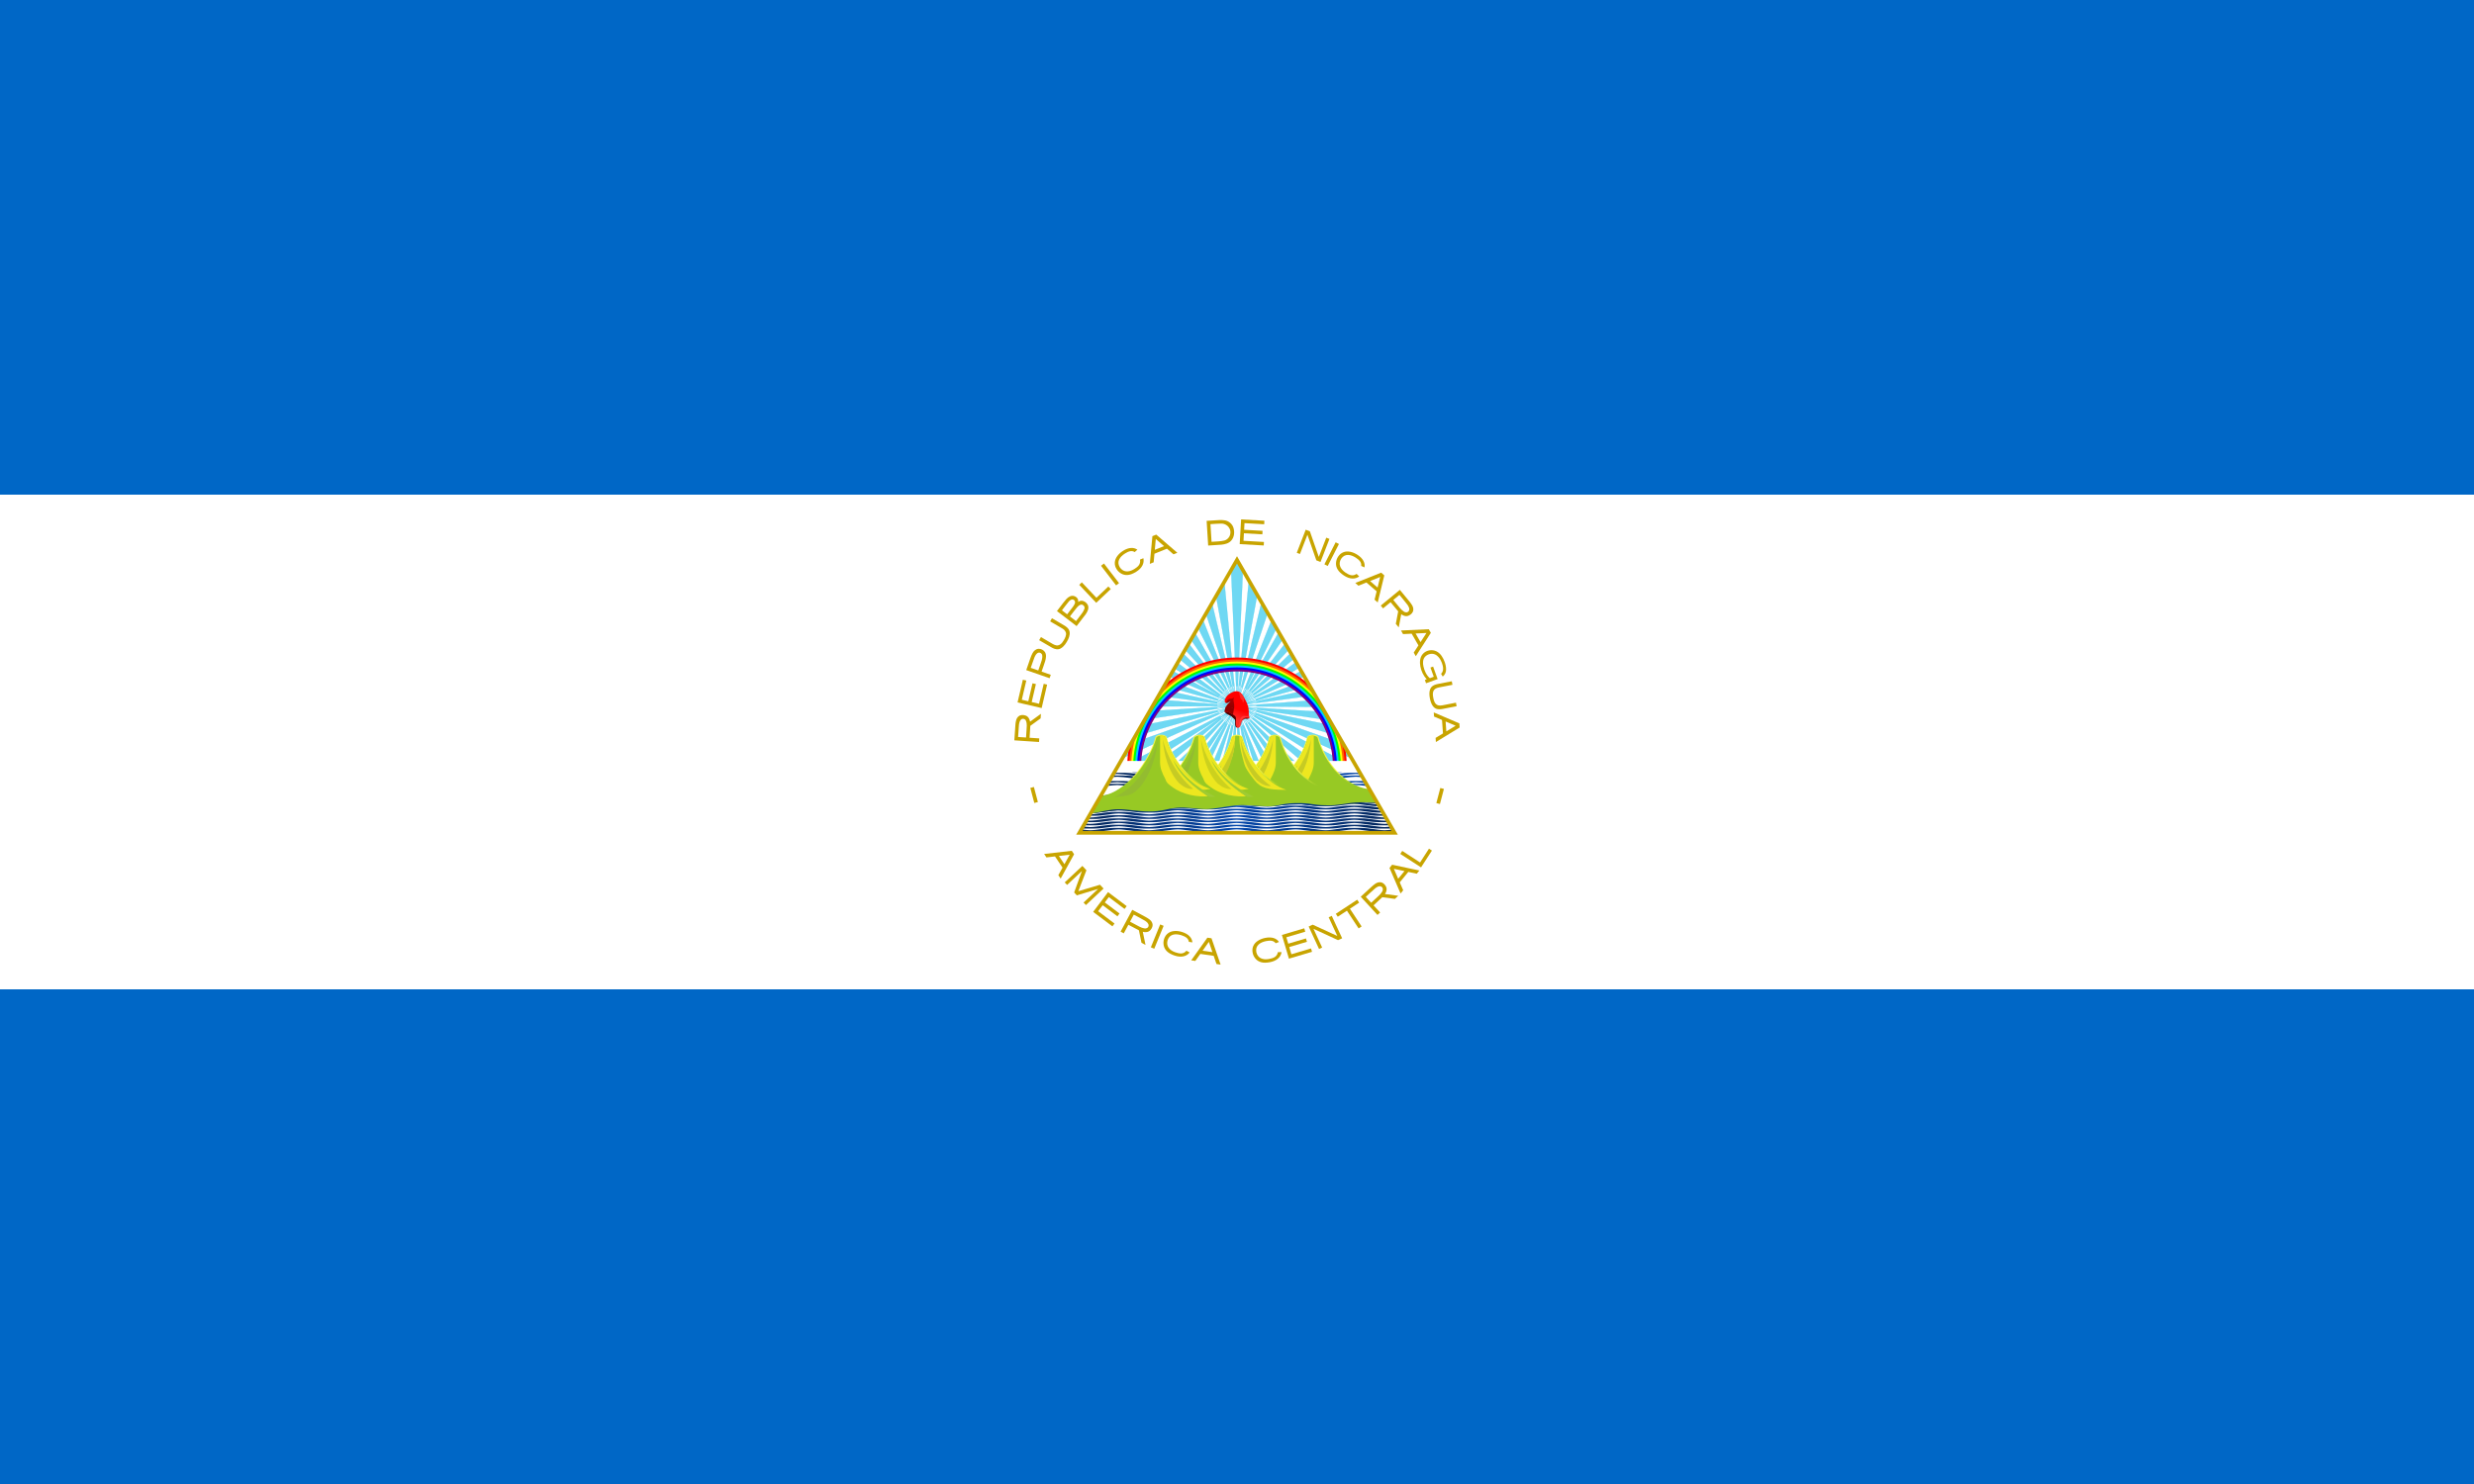 <svg height="600" width="1000" xmlns="http://www.w3.org/2000/svg" xmlns:xlink="http://www.w3.org/1999/xlink"><linearGradient id="a" gradientUnits="userSpaceOnUse" x1="498.738" x2="500.626" y1="289.055" y2="283.42"><stop offset="0" stop-color="#510000"/><stop offset=".3" stop-color="#8a0000"/><stop offset="1" stop-color="#a00"/></linearGradient><linearGradient id="b" gradientUnits="userSpaceOnUse" x1="501.444" x2="502.927" y1="291.373" y2="287.449"><stop offset="0" stop-color="#ff2a2a"/><stop offset="1" stop-color="#f00"/></linearGradient><linearGradient id="c" gradientUnits="userSpaceOnUse" x1="484.764" x2="484.764" y1="311.709" y2="317.647"><stop offset="0" stop-color="#f5f549"/><stop offset="1" stop-color="#97c924"/></linearGradient><linearGradient id="d"><stop offset="0" stop-color="#025"/><stop offset=".5" stop-color="#04a"/><stop offset="1" stop-color="#025"/></linearGradient><linearGradient id="e" gradientUnits="userSpaceOnUse" x1="444.509" x2="634.411" xlink:href="#d" y1="317.486" y2="317.486"/><clipPath id="f"><path d="m500 226.375-63.702 110.332h127.401z"/></clipPath><path d="m0 0h1000v600h-1000z" fill="#0067c6"/><path d="m0 200h1000v200h-1000z" fill="#fff"/><g fill="#c8a400"><path d="m410 299.329c3.326.222 6.653.444 9.979.667.033-.486.064-.972.098-1.458-1.308-.087-2.616-.175-3.925-.262.099-1.603.233-3.205.304-4.809 1.388-1.004 2.778-2.007 4.161-3.017.041-.616.082-1.232.123-1.848-1.463 1.062-2.926 2.124-4.388 3.186-.148-1.038-.722-2.107-1.765-2.468-.913-.331-2.032-.388-2.823.264-1.003.738-1.184 2.059-1.314 3.208-.175 2.177-.297 4.36-.451 6.538zm1.519-1.362c.12-1.638.195-3.279.351-4.914.123-.808.271-1.742.979-2.257.64-.425 1.585-.109 1.846.614.522 1.247.29 2.622.223 3.93-.063.947-.127 1.894-.19 2.841-1.07-.071-2.142-.142-3.21-.214z"/><path d="m411.299 284.006c3.246.758 6.492 1.516 9.738 2.274.738-3.159 1.475-6.319 2.213-9.478-.461-.108-.922-.215-1.384-.323-.628 2.688-1.255 5.375-1.883 8.063-.988-.231-1.976-.461-2.964-.692.566-2.422 1.131-4.844 1.697-7.266-.459-.107-.918-.214-1.377-.321-.566 2.422-1.131 4.844-1.696 7.266-.874-.204-1.749-.408-2.623-.612.604-2.587 1.208-5.174 1.812-7.761-.464-.108-.927-.216-1.391-.325-.714 3.059-1.428 6.117-2.142 9.176z"/><path d="m414.807 270.929c3.148 1.095 6.297 2.19 9.445 3.285.16-.46.32-.92.48-1.379-1.238-.431-2.477-.861-3.715-1.292.485-1.429 1.016-2.842 1.462-4.284.32-1.177.567-2.553-.126-3.647-.562-.809-1.562-1.328-2.549-1.296-1.089.047-1.975.848-2.458 1.775-.714 1.342-1.114 2.818-1.635 4.24-.301.866-.603 1.733-.904 2.599zm1.825-.912c.506-1.417.962-2.853 1.509-4.255.34-.749.755-1.637 1.617-1.875.709-.162 1.452.382 1.513 1.109.173 1.336-.411 2.597-.821 3.837-.26.747-.52 1.494-.78 2.242-1.013-.352-2.026-.705-3.039-1.057z"/><path d="m420.024 258.833c1.781 1.033 3.547 2.093 5.338 3.107 1.01.543 2.291.854 3.347.245 1.441-.798 2.343-2.271 3.051-3.707.558-1.21.962-2.714.252-3.951-.765-1.235-2.156-1.803-3.344-2.54-1.152-.674-2.305-1.348-3.457-2.022-.245.418-.489.836-.734 1.255 1.694.998 3.4 1.975 5.086 2.986.806.491 1.474 1.381 1.336 2.369-.159 1.178-.832 2.212-1.503 3.164-.553.771-1.483 1.394-2.469 1.185-1.029-.197-1.865-.871-2.769-1.357-1.133-.663-2.266-1.326-3.399-1.988-.245.418-.489.836-.734 1.255z"/><path d="m427.227 247.062c2.647 2.026 5.295 4.051 7.942 6.077 1.232-1.609 2.46-3.223 3.701-4.824.712-1.022 1.368-2.351.885-3.604-.439-.997-1.466-1.77-2.567-1.821-.497-.068-1.146.308-1.415.474.283-1.066-.589-2.068-1.572-2.35-1.182-.42-2.381.338-3.162 1.178-.92 1.001-1.689 2.129-2.531 3.195-.427.558-.854 1.117-1.282 1.675zm2.014-.298c.929-1.191 1.809-2.422 2.783-3.576.453-.504 1.179-1.075 1.882-.705.64.278.798 1.085.492 1.666-.485 1.04-1.286 1.883-1.954 2.805-.364.475-.727.951-1.091 1.426-.704-.539-1.408-1.077-2.112-1.616zm3.236 2.476c.964-1.234 1.873-2.513 2.89-3.703.52-.544 1.172-1.229 1.997-1.072.704.162 1.217.927.973 1.636-.396 1.309-1.376 2.311-2.164 3.396-.414.541-.827 1.081-1.241 1.622-.818-.626-1.637-1.252-2.455-1.879z"/><path d="m436.231 236.455 6.867 7.269 5.883-5.558-.976-1.033-4.706 4.446-.121.114-.087-.092-5.805-6.144z"/><path d="m445.035 228.752 6.095 7.928 1.189-.914-6.095-7.928z"/><path d="m453.991 222.67c-.988.615-1.784 1.335-2.398 2.176-.611.837-.941 1.71-.989 2.622-.048.912.195 1.795.733 2.657.493.79 1.153 1.404 1.976 1.844.82.439 1.706.601 2.676.492.965-.108 2.055-.535 3.269-1.291 1.165-.726 1.991-1.562 2.5-2.525.488-.923.626-1.904.416-2.947l-1.383.542c.362 1.999-.927 2.959-2.37 3.875-2.259 1.374-4.46 1.275-5.808-.79-1.398-2.328.13-4.251 2.052-5.5 1.364-.851 2.708-1.433 3.987-.619l1.083-.964c-.746-.515-1.592-.753-2.556-.699-1.012.056-2.068.428-3.189 1.126z"/><path d="m465.808 216.773-1.047 11.206 1.557-.628.315-3.474.006-.003 5.058-2.039 2.636 2.284 1.557-.628-8.526-7.346-1.557.628zm1.368 1.149 3.325 2.878-3.723 1.501z"/><path d="m487.726 210.591c.208 3.327.416 6.654.624 9.98 1.804-.122 3.612-.206 5.414-.356 1.418-.162 2.939-.531 3.908-1.659 1.251-1.388 1.429-3.462.881-5.189-.46-1.521-1.827-2.671-3.376-2.963-1.524-.293-3.078-.062-4.614.008-.946.059-1.892.118-2.838.177zm1.539 1.327c1.436-.076 2.871-.216 4.31-.224.816-.024 1.629.215 2.288.701 1.001.684 1.588 1.916 1.457 3.125-.071 1.39-1.093 2.669-2.444 3.02-.773.2-1.576.256-2.367.344-.932.058-1.864.117-2.796.175-.149-2.38-.298-4.76-.447-7.141z"/><path d="m501.664 210c-.19 3.328-.38 6.656-.571 9.984 3.239.185 6.478.37 9.717.555.027-.473.054-.946.081-1.419-2.755-.157-5.511-.316-8.266-.472.057-1.013.116-2.026.173-3.039 2.483.141 4.966.284 7.449.425.027-.47.054-.941.081-1.411-2.483-.142-4.966-.284-7.449-.425.051-.896.102-1.793.153-2.689 2.652.151 5.304.303 7.956.454.027-.475.054-.95.082-1.426-3.136-.179-6.271-.359-9.407-.538z"/><path d="m527.774 214.166-3.616 9.323 1.286.499 2.867-7.392.149-.384.16.427 3.448 9.919 1.684.653 3.616-9.323-1.289-.5-2.866 7.389-.146.378-.158-.422-3.454-9.913z"/><path d="m541.208 219.937-4.546 8.907-1.336-.682 4.546-8.907z"/><path d="m548.751 224.356c-.971-.641-1.958-1.065-2.978-1.271-1.016-.206-1.947-.142-2.796.195-.848.337-1.549.926-2.109 1.775-.513.777-.795 1.633-.852 2.565-.056.928.165 1.801.669 2.637.501.832 1.344 1.644 2.537 2.432 1.146.756 2.251 1.158 3.338 1.219 1.043.058 1.991-.226 2.852-.851l-1.07-1.031c-1.665 1.163-3.076.392-4.51-.537-2.191-1.479-3.019-3.521-1.706-5.608 1.532-2.242 3.917-1.656 5.854-.43 1.343.884 2.432 1.863 2.226 3.366l1.328.582c.157-.892.02-1.761-.431-2.614-.473-.896-1.252-1.701-2.354-2.428z"/><path d="m558.272 231.538-10.454 4.17 1.268 1.101 3.236-1.302.005.005 4.119 3.575-.833 3.387 1.268 1.101 2.658-10.936-1.268-1.101zm-.4 1.741-1.049 4.27-3.032-2.632z"/><path d="m565.825 238.486c-2.572 2.121-5.144 4.242-7.716 6.363.31.376.62.751.929 1.127 1.012-.834 2.023-1.668 3.035-2.503 1.029 1.234 2.029 2.491 3.08 3.707-.321 1.683-.643 3.366-.956 5.05.393.476.786.953 1.178 1.429.335-1.776.671-3.553 1.006-5.329.864.708 2.128 1.063 3.16.502.888-.42 1.67-1.228 1.716-2.257.108-1.379-.875-2.496-1.662-3.519-1.256-1.524-2.514-3.047-3.769-4.571zm-.17 2.034c1.08 1.334 2.214 2.627 3.246 3.999.476.707 1.069 1.701.523 2.528-.45.707-1.435.645-2.039.186-1.225-.824-2.033-2.087-2.989-3.184-.408-.494-.815-.988-1.223-1.483.827-.682 1.655-1.365 2.482-2.047z"/><path d="m577.523 254.401-11.243.515.838 1.455 3.484-.169.003.006 2.72 4.727-1.897 2.927.838 1.455 6.094-9.462-.838-1.455zm-.948 1.514-2.39 3.691-2.002-3.48z"/><path d="m583.939 267.638c-.625-1.697-1.611-3.434-3.28-4.282-1.857-.933-4.328-.479-5.645 1.156-1.147 1.359-1.206 3.281-.899 4.952.362 1.918 1.241 3.744 2.563 5.185-.249.089-.498.179-.747.268.159.444.319.888.478 1.331 1.561-.561 3.123-1.122 4.684-1.684-.607-1.686-1.214-3.372-1.822-5.058-.361.13-.722.259-1.082.389.447 1.243.893 2.486 1.34 3.728-.529.19-1.058.38-1.587.57-1.4-1.203-2.181-2.98-2.586-4.748-.301-1.327-.313-2.917.694-3.961 1.154-1.201 3.201-1.574 4.587-.55 1.367 1 2.138 2.622 2.528 4.233.267 1.06.223 2.32-.581 3.147-.225.169.132.404.193.605.127.21.255.421.382.631.848-.668 1.36-1.714 1.344-2.797.028-1.064-.206-2.121-.564-3.118z"/><path d="m586.811 275.447-5.593 1.088c-1.038.202-1.816.531-2.335.968-.518.437-.849 1.052-1.009 1.871-.158.81-.135 1.803.097 3.011.002.009.004.018.005.028.237 1.207.589 2.136 1.039 2.828.455.699.993 1.146 1.637 1.356.645.211 1.489.224 2.527.022l5.593-1.088-.278-1.427-5.457 1.062c-2.45.477-3.275-.813-3.696-3.019-.002-.009-.003-.018-.005-.028-.437-2.203-.155-3.707 2.295-4.184l5.457-1.062-.278-1.427z"/><path d="m589.879 292.467-10.348-4.425.121 1.675 3.211 1.363.001.007.394 5.44-2.981 1.811.121 1.675 9.602-5.87-.121-1.675zm-1.512.951-3.757 2.285-.29-4.004z"/><path d="m-322.944 414.199h1.5v6.3h-1.5z" transform="matrix(-.967 .255 .255 .967 0 0)"/><path d="m644.14 159.606h1.5v6.3h-1.5z" transform="matrix(.967 .255 -.255 .967 0 0)"/><path d="m433.217 343.989-11.181 1.286.936 1.394 3.464-.408.004.006 3.039 4.529-1.692 3.051.936 1.394 5.43-9.858-.936-1.394zm-.842 1.576-2.13 3.847-2.237-3.334z"/><path d="m437.497 350.098-7.127 6.665.952 1.018 6.006-5.617-3.151 8.67 1.092 1.167 8.611-2.614-5.898 5.515.952 1.018 7.127-6.665-1.446-1.546-8.751 2.614 3.277-8.469z"/><path d="m447.878 360.689c-2.005 2.663-4.01 5.326-6.016 7.988 2.592 1.952 5.183 3.903 7.775 5.855.285-.378.57-.757.855-1.135-2.205-1.66-4.409-3.32-6.614-4.981.61-.811 1.221-1.621 1.831-2.432 1.987 1.496 3.974 2.992 5.96 4.488.283-.376.567-.753.85-1.129-1.987-1.496-3.974-2.992-5.96-4.488.54-.717 1.08-1.434 1.62-2.152 2.122 1.598 4.244 3.196 6.366 4.794.286-.38.573-.761.859-1.141-2.509-1.889-5.018-3.779-7.527-5.668z"/><path d="m457.662 367.85c-1.57 2.941-3.14 5.882-4.71 8.823.429.229.859.458 1.288.688.618-1.157 1.235-2.313 1.852-3.47 1.421.749 2.825 1.53 4.259 2.254.345 1.678.688 3.357 1.04 5.034.545.291 1.089.581 1.634.872-.367-1.77-.733-3.54-1.1-5.31 1.069.325 2.372.173 3.113-.74.629-.705 1.058-1.693.756-2.639-.351-1.303-1.634-1.986-2.717-2.617-1.803-.969-3.612-1.929-5.416-2.894zm.617 1.945c1.507.822 3.048 1.585 4.525 2.461.685.462 1.553 1.095 1.467 2.027-.076.818-.958 1.254-1.703 1.081-1.459-.242-2.69-1.112-3.99-1.761-.605-.323-1.209-.646-1.814-.968.505-.946 1.01-1.892 1.515-2.838z"/><path d="m468.957 373.756-3.779 9.259 1.389.567 3.779-9.259z"/><path d="m477.975 376.871c-1.105-.367-2.167-.52-3.206-.455-1.035.065-1.917.369-2.649.915-.732.546-1.256 1.297-1.576 2.261-.293.884-.344 1.784-.156 2.699.187.911.627 1.696 1.331 2.373.7.673 1.725 1.239 3.082 1.69 1.303.433 2.474.534 3.54.311 1.022-.214 1.864-.735 2.533-1.563l-1.301-.718c-1.306 1.556-2.868 1.177-4.495.652-2.5-.86-3.83-2.617-3.103-4.973.898-2.563 3.353-2.616 5.542-1.935 1.526.505 2.833 1.168 3.023 2.672l1.433.217c-.081-.902-.438-1.706-1.095-2.413-.689-.743-1.651-1.318-2.904-1.734z"/><path d="m488.029 379.122-6.54 9.159 1.662.24 2.019-2.845.007.001 5.398.781 1.13 3.3 1.662.24-3.676-10.637-1.662-.24zm.605 1.681 1.426 4.159-3.973-.575z"/><path d="m511.47 379.193c-1.143.221-2.144.607-3.018 1.172-.871.563-1.492 1.26-1.863 2.094-.371.834-.46 1.745-.268 2.743.177.914.573 1.724 1.184 2.43.609.703 1.377 1.172 2.322 1.418.94.245 2.11.237 3.514-.035 1.348-.26 2.419-.745 3.239-1.462.787-.687 1.266-1.553 1.445-2.603l-1.485.011c-.378 1.996-1.925 2.431-3.601 2.769-2.601.474-4.62-.408-5.14-2.818-.472-2.674 1.644-3.922 3.886-4.4 1.578-.306 3.042-.368 3.944.851l1.356-.512c-.512-.747-1.217-1.273-2.135-1.568-.964-.31-2.084-.341-3.381-.091z"/><path d="m518.148 378.01c.948 3.196 1.896 6.391 2.844 9.587 3.11-.923 6.221-1.846 9.331-2.768-.135-.454-.269-.908-.404-1.362-2.646.785-5.292 1.57-7.938 2.355-.289-.973-.577-1.946-.866-2.918 2.384-.708 4.769-1.415 7.153-2.122-.134-.452-.268-.903-.402-1.355-2.384.707-4.769 1.415-7.153 2.122-.255-.861-.511-1.721-.766-2.582 2.547-.756 5.093-1.511 7.64-2.267-.135-.456-.271-.913-.406-1.369-3.011.893-6.022 1.787-9.033 2.68z"/><path d="m528.966 374.61c1.399 3.025 2.799 6.051 4.198 9.076.417-.193.835-.386 1.252-.579-1.167-2.523-2.334-5.047-3.502-7.57 3.237 1.468 6.455 2.979 9.685 4.464.215.187.431.062.646-.053.42-.194.839-.388 1.259-.582-1.399-3.025-2.799-6.051-4.198-9.076-.418.194-.837.387-1.255.581 1.166 2.52 2.331 5.04 3.497 7.56-3.324-1.507-6.629-3.054-9.946-4.577-.545.252-1.091.505-1.636.757z"/><path d="m539.947 369.452.783 1.19 3.572-2.351.136-.089.068.103 4.647 7.06 1.214-.799-4.647-7.06-.068-.103.138-.091 3.589-2.362-.783-1.19z"/><path d="m550.009 362.562c2.259 2.452 4.518 4.903 6.777 7.355.358-.33.716-.66 1.074-.989-.889-.964-1.777-1.928-2.666-2.893 1.175-1.095 2.376-2.163 3.532-3.279 1.698.228 3.396.457 5.095.678.454-.418.908-.837 1.362-1.255-1.792-.237-3.584-.474-5.376-.711.659-.902.945-2.183.328-3.183-.468-.864-1.318-1.6-2.348-1.59-1.382-.032-2.444 1.011-3.422 1.853-1.453 1.337-2.905 2.678-4.357 4.014zm2.04.058c1.273-1.152 2.501-2.355 3.815-3.461.68-.514 1.64-1.16 2.495-.661.731.41.723 1.397.298 2.026-.756 1.269-1.975 2.147-3.018 3.163-.47.433-.94.866-1.41 1.299-.727-.789-1.454-1.577-2.18-2.366z"/><path d="m561.643 350.918 4.473 10.327 1.063-1.3-1.396-3.197.004-.005 3.453-4.221 3.41.734 1.063-1.3-11.009-2.338-1.063 1.3zm1.752.349 4.299.923-2.542 3.107z"/><path d="m565.998 345.253 8.39 5.441 4.403-6.79-1.192-.773-3.522 5.431-.09.139-.106-.069-7.092-4.599z"/></g><g clip-path="url(#f)"><path d="m500.001 226.408-31.479 54.535-15.42 26.701h93.797l-14.714-25.484-32.184-55.753z" fill="#fff"/><g id="g"><g id="h"><path d="m500.001 226.408-2.357 4.082 2.357 54.977 2.357-54.977z" fill="#17c0eb" opacity=".62" stroke="#17c0eb" stroke-width=".129"/><path d="m500.001 277.475c-.044 0-.089.002-.134.003l.134 3.111.134-3.111c-.044-.001-.089-.003-.134-.003z" fill="#fff"/></g><use transform="matrix(.309 .951 -.951 .309 616.987 -278.277)" xlink:href="#h"/><use transform="matrix(-.809 .588 -.588 -.809 1072.303 222.521)" xlink:href="#h"/><use transform="matrix(-.809 -.588 .588 -.809 736.717 810.307)" xlink:href="#h"/><use transform="matrix(.309 -.951 .951 .309 73.997 672.782)" xlink:href="#h"/></g><use transform="matrix(.99 .139 -.139 .99 44.595 -66.809)" xlink:href="#g"/><use transform="matrix(.961 .276 -.276 .961 98.054 -126.76)" xlink:href="#g"/><use transform="matrix(.914 .407 -.407 .914 159.337 -178.689)" xlink:href="#g"/><use transform="matrix(.848 .53 -.53 .848 227.25 -221.583)" xlink:href="#g"/><use transform="matrix(.766 .643 -.643 .766 300.472 -254.608)" xlink:href="#g"/><use transform="matrix(.669 .743 -.743 .669 377.578 -277.121)" xlink:href="#g"/><use transform="matrix(.559 .829 -.829 .559 457.066 -288.684)" xlink:href="#g"/><use transform="matrix(.438 .899 -.899 .438 537.391 -289.072)" xlink:href="#g"/><path d="m500 265.844c-11.067 0-21.195 4.051-28.969 10.75l-14.656 25.406c-.501 2.67-.75 5.434-.75 8.25h5.031c0-21.726 17.617-39.344 39.344-39.344 21.726 0 39.344 17.617 39.344 39.344h5.031c0-2.813-.25-5.582-.75-8.25l-14.656-25.406c-7.773-6.697-17.904-10.75-28.969-10.75z" fill="#f00"/><path d="m500 266.656c-11.764 0-22.439 4.675-30.281 12.25l-12.031 20.844c-.834 3.366-1.281 6.876-1.281 10.5h4.25c0-21.726 17.617-39.344 39.344-39.344 21.726 0 39.344 17.617 39.344 39.344h4.25c0-3.625-.447-7.164-1.281-10.531l-12.031-20.812c-7.841-7.575-18.518-12.25-30.281-12.25z" fill="#f60"/><path d="m500 267.469c-12.702 0-24.101 5.522-31.938 14.312l-8.719 15.094c-1.384 4.208-2.125 8.703-2.125 13.375h3.438c0-21.726 17.617-39.344 39.344-39.344 21.726 0 39.344 17.617 39.344 39.344h3.438c0-4.673-.74-9.165-2.125-13.375l-8.719-15.095c-7.836-8.788-19.237-14.312-31.938-14.312z" fill="#ff0"/><path d="m500 268.25c-14.55 0-27.372 7.414-34.906 18.656l-2.812 4.875c-2.735 5.574-4.282 11.842-4.282 18.469h2.656c0-21.726 17.617-39.344 39.344-39.344 21.726 0 39.344 17.617 39.344 39.344h2.656c0-6.616-1.556-12.871-4.281-18.438l-2.844-4.937c-7.536-11.227-20.337-18.625-34.875-18.625z" fill="#0f0"/><path d="m500 269.062c-22.747 0-41.188 18.44-41.188 41.188h1.844c0-21.726 17.617-39.344 39.344-39.344 21.726 0 39.344 17.617 39.344 39.344h1.844c0-22.747-18.44-41.188-41.188-41.188z" fill="#0cf"/><path d="m500 269.844c-22.306 0-40.375 18.1-40.375 40.406h1.344c0-21.559 17.472-39.031 39.031-39.031s39.031 17.472 39.031 39.031h1.375c0-22.306-18.1-40.406-40.406-40.406z" fill="#00f"/><path d="m500.001 270.657c-21.864 0-39.589 17.725-39.589 39.589 0 .245.003.49.007.734h.801c-.005-.244-.007-.489-.007-.734 0-21.422 17.366-38.788 38.788-38.788 21.422 0 38.788 17.366 38.788 38.788 0 .245-.002.49-.007.734h.797c.004-.244.007-.489.007-.734 0-21.864-17.721-39.589-39.585-39.589z" fill="#800080"/><path d="m500.395 288.134c-.644-.124-1.226-.484-1.775-.609-.756.724-.835 1.456-.731 2.079.263.14.311.353.878.86s.496.773.462 1.965c-.014.502.07 1.581.579 1.682.549.109.932-.346 1.09-1.16.153-.791.418-1.216.698-1.702.307-1.852-.193-2.508-1.201-3.115z" fill="#510000"/><path d="m497.168 283.524c-.595.015-1.528 1.012-1.943.475-.238-.309-.279-.902-.037-1.4.559-1.151 1.124-1.716 2.167-2.33 2.378-1.401 3.889-.951 5.074 1.063 1.098 1.773 2.152 3.73 2.246 5.372.029.501.282 1.408-.156 1.86-1.348 1.389-4.596-1.435-6.497-.988-.639.15-1.377.617-1.98.218-.469-.31-.077-.997.273-1.294.612-.52 1.501-2.365 1.38-3.164-.068-.447-.08.178-.526.19z" fill="#f00"/><path d="m496.927 282.548c-1.083.445-.966 1.076-1.509 1.59.154.058.765.311 1.363-.301.258-.214.548-.293.677-.362-.305.222-.523.555-.684.685-.405.329-1.035 1.082-1.341 1.846-.306.764-.43 1.673-.375 1.782.055.109.426.779 1.565 1.232 2.031.807 2.417 2.439 4.478 2.439 1.613 0 1.354-1.056 2.646-.832 1.119.194 1.714-.697.636-1.232-1.371-.469-4.092-.192-5.372.033-.413-4.084-.055-2.65-.152-4.405-.097-1.755-.623-1.861.072-3.281-.578.872-1.277.734-2.004.807z" fill="url(#a)"/><path d="m500.938 279.795c-.04.223-.077.516-.056.6.087.339.175.693.277.994.115.336.162.579.24.928.081.36.401.5.694.722.37.28.084 1.038.314 1.069.184.025.488-1.071.49-1.247 0-.236-.001-.427-.037-.647-.135-.295-.272-.585-.425-.872-.002-.004-.007-.006-.009-.009-.06-.112-.122-.222-.194-.328-.217-.318-.485-.612-.786-.863-.019-.015-.037-.032-.056-.047-.084-.065-.17-.13-.259-.188-.063-.041-.129-.076-.194-.113z" fill="#ff2a2a"/><path d="m501.249 287.398c-.718-.188-1.426-.543-2.037-.725-1.2-.358-2.48-1.134-3.365-.813-.317.14-.289.456-.39.909-.042.534-.596 1.32-.136 1.062.685-.383 2.491.733 3.095 1.106.287.177.892.524 1.082 1.022.189.498.092 1.756.041 2.296-.053.566.119 1.835.686 1.987.611.164 1.078-.322 1.316-1.23.231-.881.405-1.387.757-1.915s.756-.756 1.32-.862c.564-.107 1.382.462 1.382-.203 0-.437-.384-.855-.221-1.454.128-.472-.401-.378-.842-.572-1.036-.319-1.969-.419-2.688-.607z" fill="url(#b)"/><path d="m498.363 288.902c-.327-.178-2.315-1.478-3.043-1.071-.23.129-.317-.016-.321-.257-.004-.241.109-.594.184-.866.075-.272.196-.792.516-1.062.687-.579 2.269.575 3.108.887-.072.435-.47 2.355-.445 2.37z" fill="#910000"/><path d="m501.763 291.361c.916-1.603 1.508-1.397 2.613-1.374.368.008.476-.329.392-.667-.278.624-1.662-.069-2.415.263-1.572.693-1.28 3.77-2.026 4.07.776.651 1.124-1.746 1.436-2.292z" fill="#ff3a3a"/><g fill="url(#e)"><path d="m453.103 307.645-9.955 17.237h113.708l-9.955-17.237h-93.797z" fill="#fff"/><g id="i"><path id="j" d="m449.705 321.364c-1.658 0-3.197.167-4.71.353l-.487.847c2.433-.217 4.697-.649 7.14-.709 3.293.08 6.284.829 9.786.829 1.518.015 3.027-.03 4.526 0 3.499 0 6.489-.749 9.783-.829 3.296.08 6.304.829 9.804.829 1.518.005 3.177-.024 4.53 0 3.499 0 6.474-.749 9.765-.829 3.293.08 6.269.829 9.768.829 1.53.015 3.033-.03 4.544 0 3.499 0 6.49-.749 9.786-.829 3.296.08 6.281.829 9.783.829 1.516.015 3.031-.03 4.53 0 3.499 0 6.475-.749 9.765-.829 2.551.062 4.921.518 7.486.723l-.515-.893c-1.403-.168-2.835-.321-4.367-.321-1.529-.021-3.036.031-4.547 0-3.499 0-6.474.748-9.765.829-3.296-.08-6.283-.829-9.786-.829-1.513-.021-3.03.031-4.526 0-3.499 0-6.493.749-9.786.829-3.294-.08-6.283-.829-9.783-.829-1.522-.021-3.042.031-4.547 0-3.499 0-6.475.749-9.765.829-3.294-.08-6.269-.829-9.768-.829-1.523-.021-3.026.031-4.526 0-3.503 0-6.49.749-9.786.829-3.294-.081-6.283-.829-9.783-.829-1.52-.021-3.043.031-4.547 0z"/><use xlink:href="#j" y="-1.113"/><use xlink:href="#j" y="-2.23"/></g><use xlink:href="#i" y="-3.344"/><use xlink:href="#i" y="-6.691"/><path d="m453.23 307.458-.123.215h93.79l-.123-.215h-93.543zm-.219.377-.127.219h94.235l-.127-.219zm-.201.346-.205.356h94.792l-.205-.356h-94.383zm-.318.55-.25.434h95.519l-.25-.434h-95.018zm-.399.691-.25.434h96.316l-.25-.434h-95.815zm-.399.691-.247.43h97.106l-.247-.43h-96.612zm-.399.691-.25.43h97.911l-.25-.43h-97.41zm-.43.744-.303.529h98.877l-.303-.529h-98.27z"/><path d="m457.357 312.287c3.45.662 3.782 0 3.782 0zm81.503 0s.332.662 3.782 0z"/></g><g fill="#ccd11e"><g id="k"><path d="m530.631 297.043c-1.709 0-2.232.862-2.232.862-2.737 10.576-11.808 21.333-22.601 21.333h-8.08v10.768c0 .003.011 0 .017 0h61.498l-6.187-10.954c-9.708-1.449-17.64-11.373-20.167-21.147-0 0-.54-.862-2.249-.862z" fill="url(#c)"/><path d="m530.631 297.465c-.784 0-1.26.181-1.538.355-.264.165-.315.276-.321.288 0 .007-.015.01-.018.017-1.4 5.322-4.352 10.668-8.334 14.707-4.012 4.07-9.07 6.829-14.605 6.829h-7.675v9.923h60.856l-5.68-10.058c-4.688-.612-8.973-3.163-12.458-6.694-3.986-4.038-6.932-9.383-8.334-14.707 0 0-.016-.017-.017-.017-.007-.012-.07-.104-.338-.271-.283-.176-.754-.372-1.538-.372z" fill="#97c924"/><path d="m530.63 297.465c.147 0 .28.021.406.034.024 3.017 0 8.109 0 10.801-.029 2.34-.83 4.223-2.012 6.441-.547 1.554-.986.962-2.349 2.857-1.832.654-3.187.909-5.138 1.217-2.518.398-8.122.75-10.887.135 3.641-1.067 6.961-3.269 9.771-6.12.746-.757 1.459-1.56 2.13-2.4 1.118-1.4 2.128-2.913 3.009-4.479.353-.626.686-1.249.997-1.893.467-.966.883-1.951 1.251-2.941.123-.331.244-.666.355-.997.222-.664.417-1.33.592-1.995.002-.006.015-.01.017-.017.006-.012.058-.122.321-.287.136-.085.332-.17.575-.237.005-.001.012.001.017 0 .252-.067.554-.118.946-.118z" fill="#ede71f"/><path d="m529.938 298.902c-.412 6.034-2.277 13.192-6.644 17.811-1.607 1.337-3.66 2.55-5.646 2.255 6.77-5.51 10.885-13.947 12.29-20.065z" fill="#c6cb24"/><path d="m524.494 309.281c-1.002 2.721-4.788 6.746-8.84 10.045-1.151.035-1.76.101-2.804.038 2.468-.225 8.222-5.083 11.644-10.083z" fill="#9ecb34"/></g><use x="-15.341" xlink:href="#k"/><g fill="#c6cb24"><path d="m502.218 297.911c2.735 10.575 11.79 21.333 22.583 21.333h8.089v10.768c0 .003-.014 0-.017 0h-65.795c-.006 0-.017.003-.017 0v-10.768h8.072c10.793 0 19.863-10.758 22.6-21.333 0 0 .534-.866 2.243-.866s2.243.866 2.243.866z" fill="url(#c)"/><path d="m499.975 297.465c.784 0 1.255.196 1.538.372.269.166.331.259.338.271 0 0 .017.017.017.017 1.402 5.323 4.348 10.668 8.334 14.707 4.016 4.07 9.087 6.829 14.623 6.829h7.64v9.922h-64.98v-9.922h7.674c5.536 0 10.593-2.76 14.605-6.829 3.982-4.038 6.934-9.384 8.334-14.707.003-.007.015-.01.017-.017.006-.012.058-.122.321-.288.279-.174.755-.355 1.538-.355z" fill="#97c924"/><path d="m499.263 297.53c-.086.016-.167.035-.242.055-.004.001-.013-.001-.018 0-.243.067-.436.151-.572.236-.264.165-.315.274-.321.286-.002.006-.016.011-.018.018-.175.665-.37 1.333-.593 1.997-.111.332-.234.664-.356.995-.368.99-.782 1.976-1.249 2.942-.312.644-.646 1.268-.998 1.894-.882 1.567-1.891 3.076-3.009 4.477-.671.841-1.384 1.645-2.131 2.402-2.81 2.85-6.128 5.05-9.768 6.117 2.765.615 4.032-.056 6.549-.454 1.952-.308 4.211-.563 6.043-1.217 1.364-1.894.899-1.3 1.446-2.854 1.181-2.218 2.905-4.222 3.334-6.682 1.619-3.021 1.903-8.614 1.903-10.213z" fill="#ede71f"/><path d="m499.275 298.902c-.412 6.034-2.277 13.192-6.644 17.811-1.607 1.337-3.66 2.55-5.646 2.255 6.77-5.51 10.885-13.947 12.29-20.065z"/><path d="m493.832 309.281c-1.002 2.721-4.788 6.747-8.84 10.045-1.15.035-1.76.101-2.804.037 2.468-.225 8.222-5.083 11.644-10.083z" fill="#9ecb34"/><path d="m500.951 297.584c.004.001.013-.001.018 0 .243.067.436.151.572.236.264.165.315.274.321.286.002.006.016.011.018.018.175.665.37 1.333.593 1.997.111.332.234.664.356.995.368.99.782 1.976 1.249 2.942.312.644.646 1.268.998 1.894.882 1.567 1.891 3.076 3.009 4.477.671.841 1.384 1.645 2.131 2.402 2.81 2.85 6.128 5.445 9.768 6.512-7.245.027-10.389-.63-13.022-4.017-2.633-3.387-3.606-4.868-4.141-6.936-.535-2.068-2.025-6.57-1.87-10.806z" fill="#ede71f"/><path d="m501.476 298.902c.412 6.034 2.221 12.006 6.587 16.625 1.607 1.337 3.66 2.55 5.646 2.255-7.335-5.002-10.829-12.761-12.233-18.88z"/></g><g id="l"><path d="m484.749 297.043c-1.709 0-2.248.862-2.248.862-2.522 9.746-11.825 22.318-21.496 23.811l-4.79 8.29h49.014v-11.349c-8.825-2.371-15.889-11.629-18.248-20.753-0 0-.523-.862-2.232-.862z" fill="url(#c)"/><path d="m484.749 297.465c-.784 0-1.255.196-1.538.372-.269.166-.331.259-.338.271-0 0-.017.017-.017.017-1.402 5.323-4.677 10.704-8.08 14.989-3.402 4.284-9.72 8.618-14.042 9.076l-4.283 7.394h48.06v-10.694c-3.554-1.091-6.799-3.266-9.552-6.059-3.982-4.038-6.934-9.384-8.334-14.707-.002-.007-.015-.01-.017-.017-.006-.012-.058-.122-.321-.288-.279-.174-.755-.355-1.539-.355z" fill="#97c924"/><path d="m483.445 298.903c-.617 9.043-5.653 20.454-11.34 22.419-1.854.642-5.098.864-6.227 1.009 9.949-4.732 15.828-15.854 17.567-23.428z" fill="#93bc30"/><path d="m484.746 297.465c-.147 0-.28.021-.406.034-.023 3.017 0 8.109 0 10.801.029 2.34.831 4.223 2.012 6.441.069.194.136.354.203.49.41 1.086.714 1.463 2.282 2.654 4.987 3.787 11.17 4.353 14.808 4.04-1.14-.898-2.358-1.715-3.432-2.468 1.712-.055 3.351-.249 4.514-.507-3.641-1.067-6.961-3.269-9.77-6.12-.49-.497-.945-1.022-1.403-1.555-.208-.292-.501-.697-.592-.811-1.118-1.4-2.263-2.947-3.144-4.514-.353-.626-.686-1.249-.997-1.893-.467-.966-.883-1.951-1.251-2.941-.123-.331-.244-.666-.355-.997-.222-.664-.417-1.33-.592-1.995-.002-.006-.015-.01-.017-.017-.006-.012-.057-.122-.321-.287-.136-.085-.332-.17-.575-.237-.005-.001-.012.001-.017 0-.252-.067-.554-.118-.946-.118z" fill="#ede71f"/><path d="m485.446 298.902c.412 6.034 2.277 13.192 6.644 17.811 1.607 1.337 3.66 2.55 5.646 2.255-6.77-5.51-10.885-13.947-12.29-20.065z"/><path d="m489.613 307.247c2.369 5.837 8.37 11.289 14.543 14.954 1.15.035 1.491.003 2.536-.06-4.418-2.371-11.538-5.754-17.08-14.894z" fill="#9ecb34"/></g><use fill="#c6cb24" x="-15.43" xlink:href="#l"/></g><path d="m556.5 324.692c-.574.203-4.421-.189-6.433-.044l-1.279.336c-1.124-.008-2.238.025-3.33 0-3.602 0-6.649.948-10.075.949-3.433 0-6.47-.949-10.075-.949-1.119-.008-2.234.025-3.33 0-3.602 0-6.646.949-10.075.949-3.429 0-6.473-.949-10.075-.949-1.131-.007-2.242.024-3.348 0-3.602 0-6.632.949-10.058.949-3.429 0-6.456-.949-10.058-.949-.267 0-.516.009-.776.018-.178-.004-.377-.018-.557-.018-.12 0-.222-.003-.339 0-.117-.003-.237 0-.356 0-.181 0-.344.014-.522.018-.26-.008-.512-.018-.78-.018-3.605 0-6.642.949-10.075.949-3.429 0-6.474-.949-10.075-.949-.262 0-.522.01-.776.018-.181-.004-.339-.018-.522-.018-.124 0-.252-.003-.374 0-.117-.003-.237 0-.356 0-.181 0-.362.014-.54.018-.259-.008-.508-.018-.776-.018-2.879 0-6.218.607-8.936.85l-6.272 10.858 62.971-.007 64.375.007z" fill="#fff"/><path d="m547.993 323.111c-.199 0-.398 0-.596.007-3.24.095-5.564 1.115-11.201 1.115-5.637 0-6.218-1.019-12.584-.878-5.947.131-8.442 1.261-11.67 1.217-3.228-.044-8.473-.698-12.509-.275-4.037.422-8.828 1.284-11.973 1.291-3.908-.017-7.82-.731-11.906-.325-4.087.406-5.997 1.5-11.063 1.485-4.355-.013-9.083-.698-12.746-.695-3.435.003-7.267.957-10.086 1.443l-.843 1.464c2.247-.261 8.551-1.218 10.802-1.277 2.344-.061 10.717.483 15.335.325 4.618-.158 5.159-1.171 10.619-1.171 3.801 0 6.666.399 10.566.399 2.434 0 4.643-1.242 8.343-1.242.936-.027 1.864-.061 2.794-.091 3.119-.515 8.383.045 12.047.233 3.315.173 5.457-.616 8.915-.73 1.496-.068 2.997-.066 4.473-.148 3.461-.115 6.422.641 9.68.624 3.25-.2 6.403-.922 9.86-1.037 1.511-.072 2.998-.072 4.491-.148 2.286-.076 5.836.078 8.273.501l-.84-1.45c-2.38-.076-5.312-.635-8.181-.635z" fill="url(#d)"/><g id="m"><path id="n" d="m450.312 334.748c-3.457 0-6.402.853-9.652.945-1.211-.034-2.366-.184-3.535-.346l-.49.85c.486.032.975.064 1.489.064 1.501.018 2.99-.036 4.473 0 3.457 0 6.382-.853 9.634-.945 3.254.092 6.205.945 9.666.945 1.501.018 2.992-.036 4.473 0 3.457 0 6.412-.853 9.666-.945 3.256.092 6.23.945 9.687.945 1.495.018 2.993-.036 4.47 0 3.457 0 6.401-.853 9.652-.945 3.253.092 6.191.945 9.649.945 1.513.018 2.999-.036 4.491 0 3.457 0 6.411-.853 9.666-.945 3.258.092 6.21.945 9.67.945 1.495.018 2.992-.036 4.47 0 3.457 0 6.401-.853 9.652-.945 3.253.092 6.209.945 9.666.945 1.499.018 2.996-.036 4.473 0 .606 0 1.196-.034 1.778-.078l-.462-.797c-1.064.144-2.134.276-3.235.307-3.254-.092-6.195-.945-9.652-.945-1.511-.02-2.998.029-4.491 0-3.457 0-6.397.853-9.649.945-3.257-.092-6.206-.945-9.666-.945-1.496-.02-2.993.03-4.473 0-3.457 0-6.412.853-9.666.945-3.254-.092-6.209-.945-9.666-.945-1.503-.02-3.004.029-4.491 0-3.457 0-6.399.853-9.649.945-3.254-.092-6.195-.945-9.652-.945-1.506-.02-2.99.03-4.473 0-3.46 0-6.409.854-9.666.945-3.254-.092-6.209-.945-9.666-.945-1.502-.02-3.006.03-4.491 0z" fill="url(#d)"/><use xlink:href="#n" y="-1.289"/><use xlink:href="#n" y="-2.575"/></g><use xlink:href="#m" y="-3.867"/><use xlink:href="#m" y="-7.729"/><path d="m443.846 324.705-2.427 4.191c2.839-.471 7.102-1.703 10.634-1.706 3.663-.003 8.082.903 12.437.915 5.066.015 6.976-1.079 11.063-1.485 4.087-.406 7.998.528 11.906.545 3.145-.007 7.937-1.089 11.973-1.512 4.037-.422 7.737.293 12.603.369 4.866.075 5.63-1.18 11.576-1.311 6.365-.14 6.947.878 12.584.878 4.241.228 7.883-.854 11.666-1.122 3.784-.268 5.538.043 8.304.109l-1.838-3.253c-.031 0-.061.003-.092.004l-101.246 2.226z" fill="#97c924"/><path d="m550.067 324.648s2.71.148 3.847.276c1.137.127 2.955.254 2.955.254l-.369-.485c-.574.203-4.421-.189-6.433-.044z" fill="#fff"/></g><path d="m500 224.874-32.142 55.686-32.858 56.899 64.298-.007 65.702.007-32.153-55.683-32.847-56.902zm0 3.002 31.549 54.652 30.851 53.428-63.102-.004-61.701.004 31.56-54.645z" fill="#c8a400"/></svg>